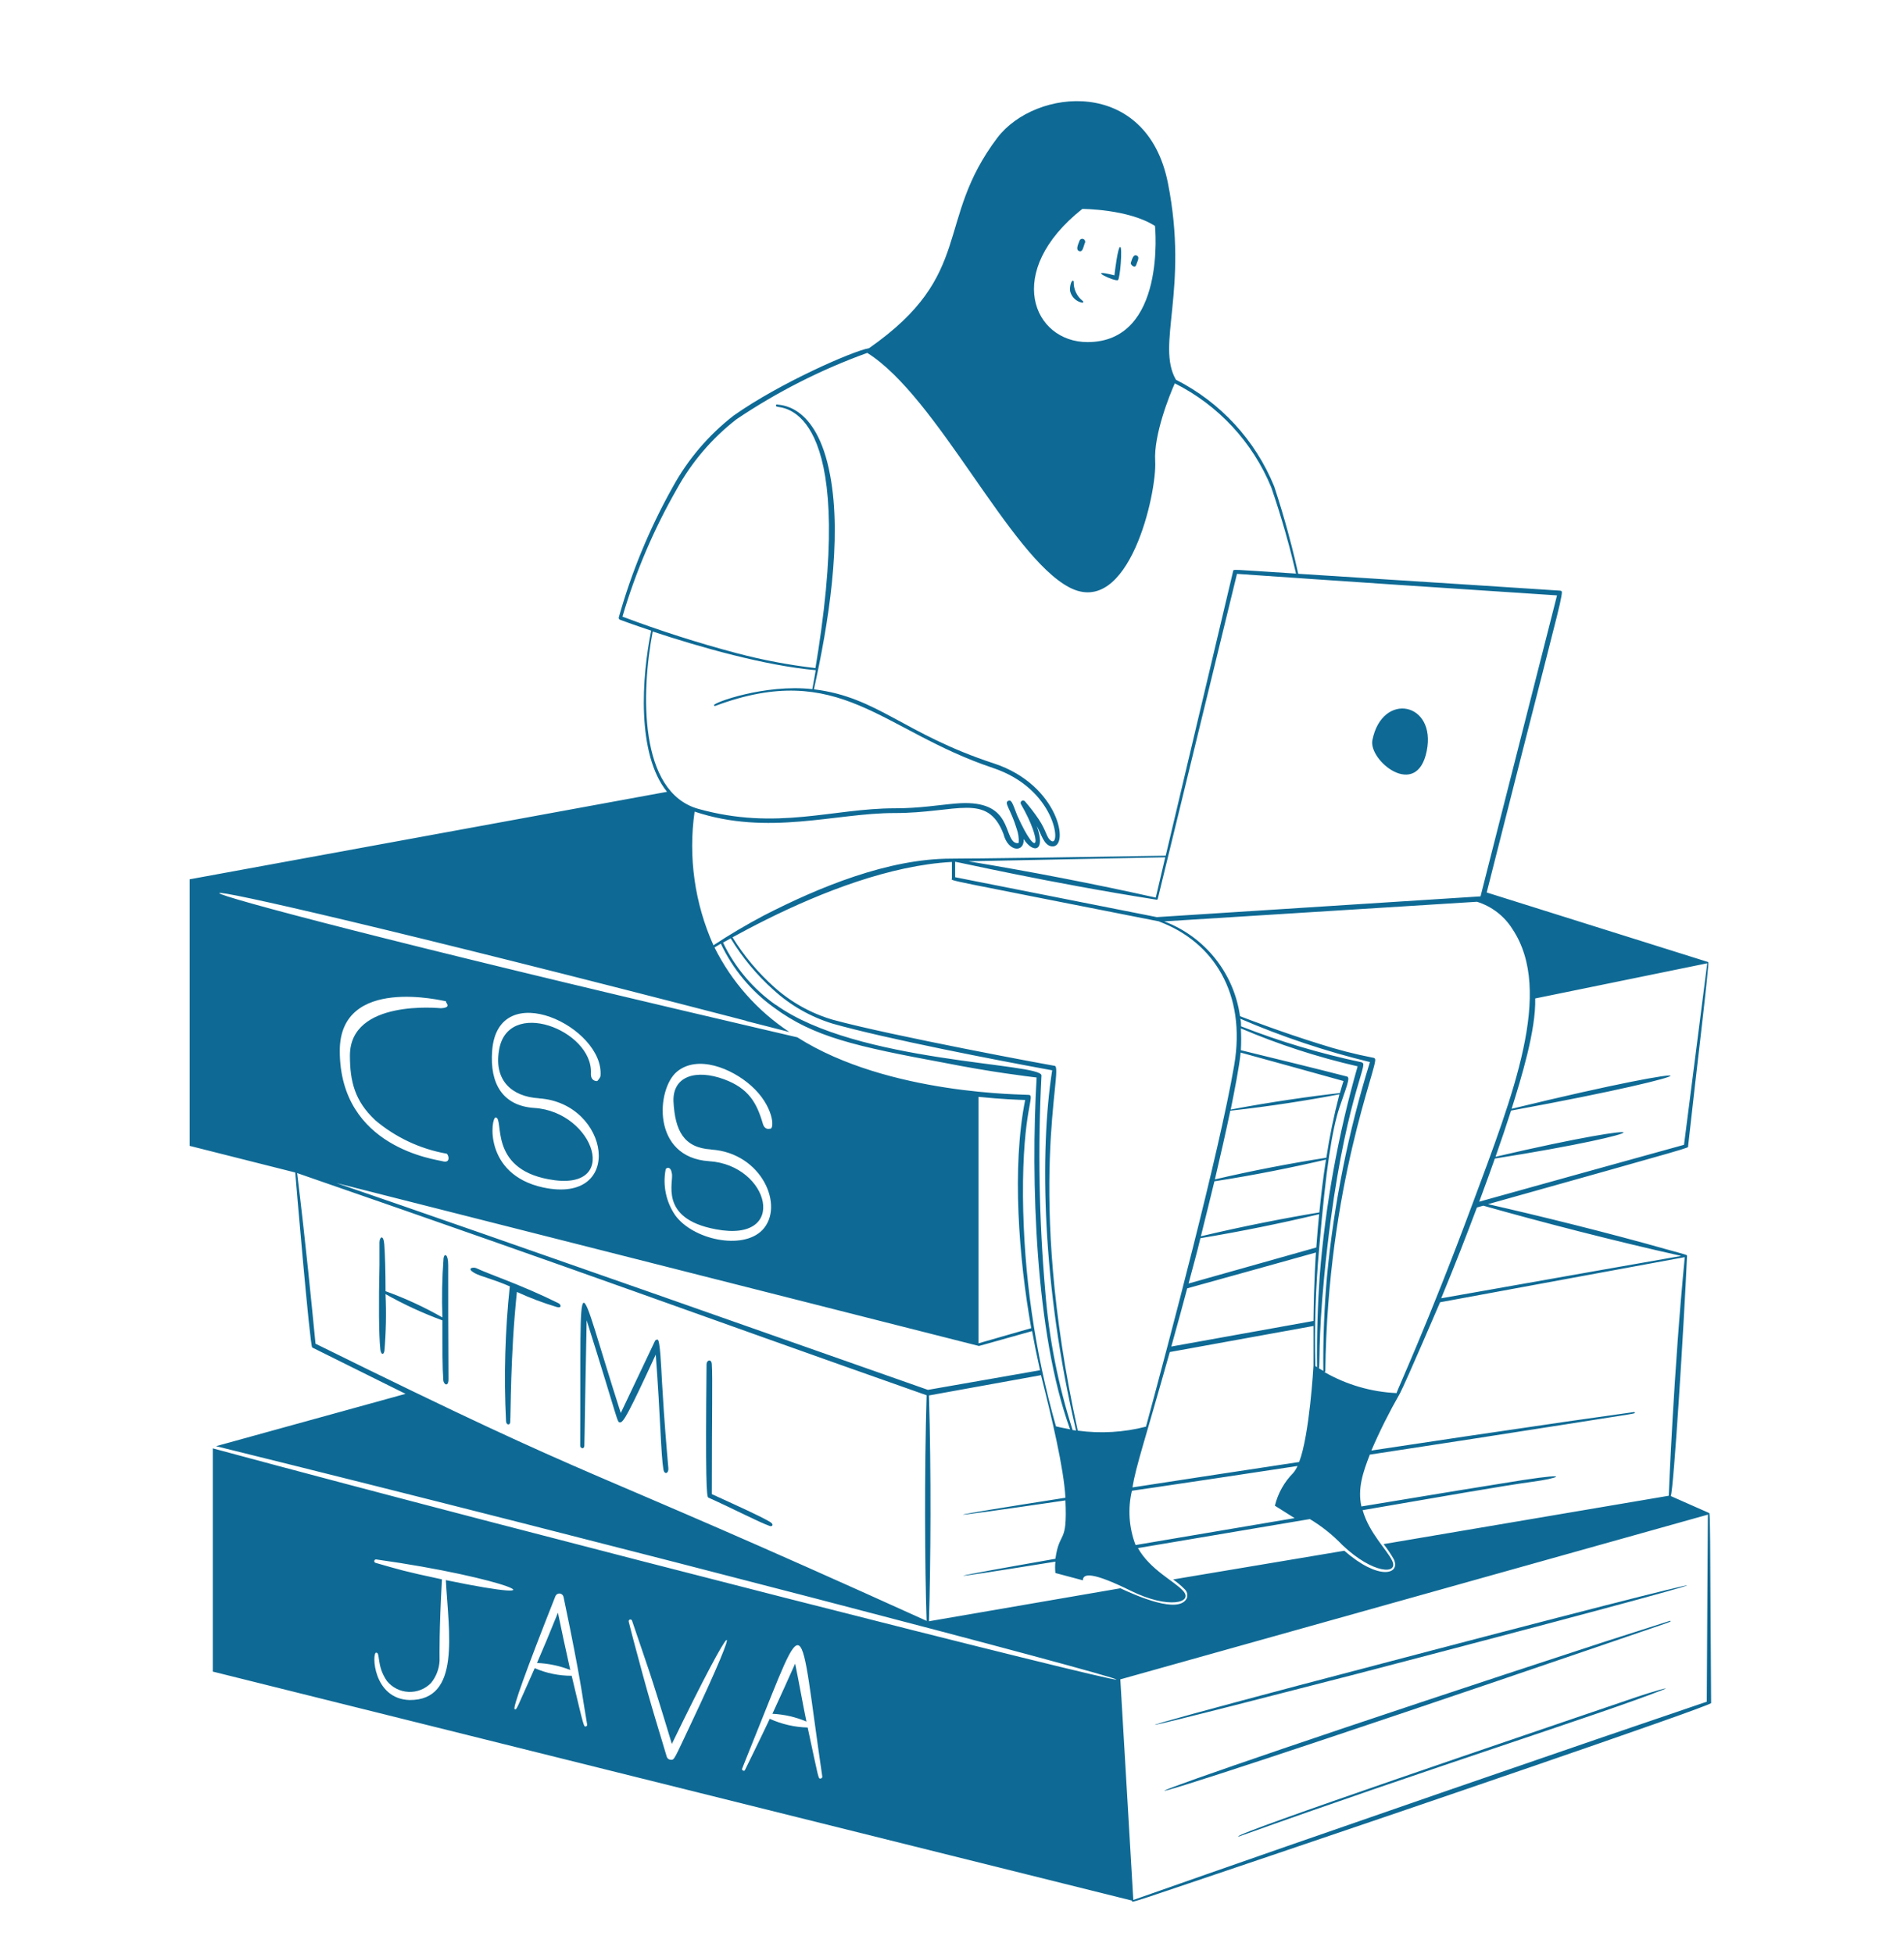 <svg width="154" height="158" viewBox="0 0 154 158" fill="none" xmlns="http://www.w3.org/2000/svg">
<g filter="url(#filter0_d_112_54)">
<path d="M115.395 56.738C116.2 52.791 111.8 51.894 111.003 55.842C110.666 57.497 114.59 60.694 115.395 56.738ZM109.631 131.383C145.167 122.116 145.658 121.587 109.562 131.1C97.842 134.15 79.943 139.048 109.631 131.383ZM129.829 128.739C84.818 143.448 79.805 146.085 129.89 128.93C135.417 127.037 135.134 127.16 135.111 127.075C135.099 127.068 135.086 127.064 135.072 127.064C135.059 127.064 135.045 127.068 135.034 127.075L129.829 128.739ZM100.164 144.491C100.169 144.496 100.175 144.5 100.182 144.503C100.188 144.506 100.196 144.507 100.203 144.507C100.21 144.507 100.217 144.506 100.223 144.503C100.23 144.5 100.236 144.496 100.241 144.491C115.487 139.025 129.323 134.664 134.421 132.671C135.494 132.257 133.478 132.847 132.397 133.215C123.091 136.389 100.057 144.192 100.164 144.491ZM36.251 98.292C36.251 97.38 35.937 97.326 35.876 97.74C35.757 99.334 35.726 100.934 35.783 102.531C34.314 101.692 32.776 100.982 31.184 100.408C31.184 98.714 31.138 97.403 31.085 96.659C31.023 95.77 30.694 96.015 30.694 96.475V98.277C30.625 101.343 30.64 103.98 30.763 105.114C30.801 105.505 31.016 105.628 31.092 105.244C31.223 103.715 31.253 102.179 31.184 100.645C32.658 101.475 34.196 102.185 35.783 102.769C35.783 105.26 35.783 106.601 35.852 107.536C35.852 107.973 36.289 108.203 36.274 107.49C36.251 104.394 36.251 100.523 36.251 98.292ZM41.233 100.017C40.851 103.626 40.748 107.261 40.927 110.886C40.927 111.239 41.233 111.269 41.264 111.024C41.325 110.365 41.264 105.658 41.808 100.469C42.861 100.954 43.948 101.364 45.059 101.695C45.465 101.787 45.365 101.481 45.189 101.389C42.192 99.902 39.586 99.051 38.52 98.545C38.282 98.438 37.677 98.545 38.39 98.944C38.911 99.235 39.67 99.35 41.233 100.017ZM53.191 104.325C53.149 104.318 53.105 104.325 53.067 104.344C53.029 104.363 52.997 104.394 52.977 104.432L50.21 110.258C46.454 98.591 47.013 97.288 46.929 112.91C46.929 113.071 47.151 113.186 47.228 113.032C47.304 112.879 47.228 113.707 47.45 102.761C50.11 111.193 49.888 111.001 50.156 111.016C50.424 111.032 50.861 110.25 53.038 105.536C53.429 110.702 53.452 113.6 53.659 114.834C53.736 115.263 54.096 115.163 54.058 114.719C53.904 112.917 53.751 111.269 53.544 107.751C53.475 106.479 53.391 104.363 53.191 104.325ZM57.576 116.819C57.576 110.227 57.645 107.406 57.576 106.364C57.576 105.842 57.131 105.95 57.147 106.364C57.055 115.639 57.147 117.018 57.285 117.095C59.485 118.084 61.301 119.05 62.259 119.395C62.451 119.464 62.65 119.28 62.259 119.05C61.439 118.574 59.86 117.862 57.576 116.819ZM64.314 130.525C63.746 131.789 63.057 133.322 62.474 134.58C63.421 134.626 64.353 134.839 65.226 135.208C64.927 133.775 64.613 131.958 64.314 130.525Z" fill="#0E6A95"/>
<path d="M138.254 118.352L135.134 116.972C135.371 116.512 136.207 103.037 136.452 97.564C136.452 97.464 136.521 97.502 134.727 97.004C130.128 95.701 124.456 94.298 120.355 93.371C137.556 88.542 136.521 88.841 136.536 88.695C137.219 82.471 138.284 73.84 138.162 73.794L120.248 68.167C124.931 49.61 126.112 45.332 126.28 44.267C126.342 43.876 126.38 43.784 126.188 43.761C123.72 43.6 116.223 43.109 105.001 42.397C104.909 41.967 104.633 40.695 104.143 38.916C103.859 37.874 103.499 36.663 103.062 35.337C101.538 31.596 98.716 28.532 95.113 26.706C93.481 23.877 96.171 19.447 94.469 10.823C92.768 2.2 83.738 3.112 80.672 7.136C75.559 13.897 78.886 18.159 70.293 24.153C68.982 24.383 63.057 26.974 59.331 29.611C57.305 31.185 55.624 33.161 54.395 35.413C52.537 38.733 51.078 42.26 50.049 45.923C50.039 45.961 50.043 46.002 50.062 46.038C50.08 46.073 50.111 46.1 50.148 46.114C50.148 46.114 51.122 46.482 52.67 46.996C51.904 50.752 51.475 56.961 53.95 60.027L15.34 67.102V88.657L23.88 90.811C23.88 90.903 25.068 104.869 25.252 104.961L32.802 108.709L17.471 112.94C49.229 120.782 90.361 131.552 90.292 131.812C90.223 132.073 43.15 120.123 17.211 113.117V131.168L91.564 149.688C91.503 149.91 91.234 149.948 102.87 146.024C111.049 143.264 138.399 133.951 138.399 133.713C138.315 119.119 138.323 118.697 138.254 118.352ZM36.06 123.771C36.297 128.056 37.278 133.491 33.132 133.468C30.165 133.384 30.065 129.635 30.426 129.635C30.786 129.635 30.426 130.678 31.299 131.935C31.513 132.196 31.779 132.408 32.08 132.559C32.381 132.71 32.711 132.795 33.047 132.809C33.384 132.824 33.72 132.767 34.033 132.643C34.346 132.519 34.629 132.33 34.864 132.088C35.278 131.578 35.519 130.95 35.554 130.295C35.554 129.681 35.515 127.865 35.745 123.71C32.618 123.043 32.373 122.944 30.38 122.376C30.343 122.368 30.311 122.346 30.291 122.314C30.271 122.283 30.264 122.244 30.272 122.208C30.28 122.171 30.303 122.139 30.334 122.119C30.366 122.099 30.404 122.092 30.441 122.1C40.935 123.564 46.216 125.872 36.06 123.771ZM47.381 135.607C47.213 135.607 47.259 135.814 46.239 131.506C45.211 131.509 44.194 131.3 43.25 130.892C41.717 134.311 41.801 134.273 41.625 134.204C41.448 134.135 42.522 131.138 44.921 125.075C44.948 125.005 44.996 124.946 45.059 124.907C45.122 124.867 45.196 124.849 45.27 124.855C45.344 124.861 45.415 124.891 45.471 124.94C45.526 124.99 45.565 125.055 45.58 125.128C45.58 125.128 45.81 126.224 46.109 127.696C47.098 132.625 47.144 133.476 47.489 135.446C47.495 135.481 47.488 135.518 47.468 135.548C47.448 135.578 47.417 135.599 47.381 135.607ZM55.905 135.346C54.495 138.32 54.556 138.328 54.234 138.297C54.164 138.291 54.098 138.265 54.044 138.221C53.989 138.177 53.949 138.119 53.928 138.052C53.414 136.281 52.724 134.219 51.574 129.881C51.153 128.348 50.854 127.136 50.854 127.136C50.843 127.101 50.846 127.062 50.863 127.029C50.88 126.996 50.91 126.971 50.946 126.96C50.981 126.949 51.02 126.952 51.053 126.97C51.086 126.987 51.111 127.017 51.122 127.052C52.348 130.686 52.548 131.069 54.341 137.017C59.676 126.017 60.244 126.178 55.905 135.346ZM66.376 139.815C66.177 139.853 66.23 139.884 65.326 135.691C64.267 135.663 63.224 135.423 62.26 134.986C61.424 136.764 60.274 139.079 60.236 139.163C60.215 139.177 60.19 139.184 60.165 139.185C60.14 139.186 60.115 139.181 60.092 139.169C60.07 139.157 60.051 139.14 60.037 139.119C60.023 139.098 60.015 139.074 60.014 139.048C60.014 139.048 60.428 137.991 61.003 136.572C65.341 125.841 64.552 126.309 66.506 139.639C66.511 139.659 66.511 139.68 66.506 139.7C66.502 139.72 66.493 139.74 66.481 139.756C66.469 139.773 66.453 139.787 66.435 139.797C66.417 139.807 66.397 139.813 66.376 139.815ZM135.946 97.564C134.099 97.886 126.15 99.281 116.568 100.982C117.795 98.008 118.607 95.908 119.458 93.639L119.972 93.493C124.51 94.781 130.65 96.368 135.946 97.548V97.564ZM62.743 77.258C60.915 75.971 59.448 74.237 58.481 72.222L59.102 71.877C60.036 73.421 61.193 74.819 62.536 76.024C63.909 77.284 65.545 78.221 67.326 78.768C71.65 79.995 80.679 81.743 85.102 82.547C84.075 89.094 84.282 100.017 87.034 111.676L86.758 111.637C85.588 107.997 84.844 104.234 84.543 100.423C84.039 94.619 83.936 88.787 84.236 82.969C84.313 81.934 69.304 81.972 62.743 77.243V77.258ZM93.779 70.528C98.11 72.153 100.831 76.308 99.82 82.164C98.624 89.155 94.546 104.516 92.691 111.361C90.89 111.826 89.015 111.936 87.172 111.683C82.864 92.121 86.076 82.325 85.309 82.187C85.225 82.187 72.064 79.75 67.342 78.454C65.598 77.94 63.99 77.044 62.635 75.833C61.316 74.657 60.175 73.297 59.247 71.793C60.075 71.341 60.865 70.919 61.984 70.36C66.468 68.129 72.01 65.967 76.992 65.699V67.048C76.946 67.24 75.981 66.995 93.779 70.513V70.528ZM106.527 106.555L106.389 106.463C106.307 103.297 106.41 100.128 106.695 96.974C107.247 90.404 107.746 87.353 108.336 85.56C108.849 84.027 109.248 83.13 108.957 83.053C108.106 82.839 107.5 82.662 100.364 80.922C100.398 80.335 100.398 79.746 100.364 79.159C103.415 80.459 106.575 81.486 109.808 82.225C108.228 87.752 107.201 93.421 106.741 99.15C106.58 101.488 106.496 103.957 106.527 106.54V106.555ZM106.236 102.814L94.738 104.884C95.343 102.73 95.688 101.435 96.025 100.178C99.329 99.258 102.587 98.361 106.435 97.28C106.427 97.426 106.274 99.495 106.236 102.799V102.814ZM99.513 85.813C102.679 85.468 105.914 84.954 108.336 84.487C107.892 86.176 107.539 87.888 107.278 89.615C104.342 90.075 101.146 90.688 98.264 91.37C98.724 89.408 99.153 87.53 99.513 85.797V85.813ZM98.225 91.523C101.452 91.025 104.557 90.397 107.247 89.768C107.01 91.301 106.856 92.597 106.711 94.038C104.043 94.475 100.494 95.165 97.129 95.969C97.52 94.398 97.842 93.103 98.225 91.523ZM97.091 96.123C100.314 95.587 103.517 94.94 106.695 94.183C106.611 95.034 106.534 95.923 106.465 96.874L96.133 99.787C96.455 98.56 96.807 97.334 97.091 96.123ZM107.109 99.189C108.359 86.357 110.497 82.394 110.252 81.988C110.22 81.944 110.174 81.912 110.122 81.896C106.8 81.198 103.541 80.226 100.379 78.991C100.379 78.745 100.379 78.577 100.318 78.377C103.708 79.838 107.216 81.01 110.804 81.88C109.056 87.516 107.892 93.316 107.332 99.189C107.117 101.611 107.002 104.179 107.033 106.854L106.672 106.639C106.772 106.517 106.603 104.401 107.109 99.189ZM100.349 81.114C102.61 81.735 106.389 82.777 108.665 83.414C108.604 83.597 108.504 83.927 108.374 84.387C106.075 84.64 102.817 85.1 99.544 85.721C99.82 84.333 100.241 82.256 100.349 81.083V81.114ZM91.556 116.551C92.591 116.367 88.49 117.018 98.348 115.539L104.948 114.542C104.858 114.747 104.739 114.938 104.595 115.11C103.871 115.841 103.36 116.755 103.116 117.754L104.71 118.758L91.848 120.935C91.308 119.526 91.207 117.988 91.556 116.52V116.551ZM98.302 115.248L91.595 116.275C91.878 114.542 92.599 112.488 94.615 105.329L106.236 103.221V106.432C106.236 106.478 105.921 112.043 105.078 114.22L98.302 115.248ZM107.194 106.923C107.378 91.692 111.502 82.103 111.218 81.628C111.206 81.602 111.188 81.58 111.165 81.564C111.142 81.548 111.116 81.538 111.088 81.536C109.589 81.245 108.109 80.864 106.657 80.393C103.775 79.497 100.962 78.431 100.295 78.171C100.055 76.46 99.359 74.846 98.28 73.497C97.201 72.148 95.779 71.115 94.163 70.505L119.458 68.918C120.655 69.288 121.679 70.077 122.34 71.141C125.682 76.185 122.386 84.502 119.09 93.371C115.449 103.182 112.958 108.494 112.958 108.648C110.909 108.555 108.912 107.974 107.132 106.954C107.132 106.954 107.194 106.908 107.194 106.892V106.923ZM136.207 88.572C130.443 90.159 124.862 91.723 119.642 93.171C120.24 91.562 120.554 90.68 120.907 89.684C134.704 87.499 134.85 86.303 120.961 89.538C121.413 88.258 121.834 87.009 122.218 85.805C139.526 82.632 139.296 81.513 122.264 85.659C123.03 83.222 124.241 79.29 124.172 76.737L138.085 73.893L136.207 88.572ZM125.935 44.144L119.749 68.482L93.565 70.16L77.253 66.933V65.684C77.406 65.684 84.834 67.385 93.542 68.75C93.563 68.754 93.585 68.751 93.604 68.739C93.623 68.728 93.636 68.71 93.641 68.689L100.05 42.404C107.401 42.918 118.983 43.692 125.935 44.144ZM78.326 65.645L94.247 65.323L93.481 68.581C88.536 67.477 83.301 66.466 78.326 65.645ZM87.525 12.893C87.525 12.893 91.273 12.893 93.419 14.273C93.419 14.273 94.37 23.663 87.961 23.663C83.577 23.663 81.124 17.983 87.54 12.893H87.525ZM50.348 45.854C51.404 42.266 52.875 38.813 54.732 35.567C55.94 33.367 57.586 31.439 59.569 29.902C62.862 27.686 66.415 25.884 70.147 24.536C75.827 28.093 81.645 40.948 86.482 43.493C91.319 46.038 93.588 35.827 93.434 33.282C93.304 31.167 94.607 27.917 95.021 26.997C98.55 28.772 101.321 31.761 102.824 35.413C103.277 36.732 103.645 37.935 103.944 38.97C104.434 40.679 104.71 41.921 104.825 42.381C99.459 42.044 99.781 42.006 99.735 42.197L94.285 65.193C76.111 65.492 78.472 65.4 76.931 65.431C71.841 65.431 66.253 67.73 61.777 70.03C60.451 70.728 58.933 71.624 57.706 72.437C56.187 69.051 55.658 65.303 56.181 61.629C62.145 63.622 67.556 61.736 72.362 61.744C77.437 61.744 79.844 60.057 81.162 63.43C81.538 64.917 82.864 64.963 82.795 63.852C83.608 65.086 84.604 64.817 83.853 62.794C84.221 63.422 84.42 64.381 85.087 64.442C86.543 64.565 85.669 59.467 80.396 57.735C73.091 55.343 71.013 52.369 65.832 51.74C66.981 46.559 68.131 39.652 67.142 34.425C66.039 28.469 62.911 28.783 62.842 28.706C62.82 28.706 62.798 28.715 62.783 28.731C62.767 28.747 62.758 28.768 62.758 28.791C62.758 28.813 62.767 28.834 62.783 28.85C62.798 28.866 62.82 28.875 62.842 28.875C62.98 29.044 68.975 28.331 66.414 47.003C66.284 47.962 66.131 48.966 65.954 50.023C63.8 49.773 61.666 49.369 59.569 48.812C56.453 47.987 53.38 47.005 50.363 45.869L50.348 45.854ZM52.793 47.065C56.702 48.36 61.892 49.824 65.977 50.192C65.893 50.69 65.801 51.204 65.701 51.725C61.869 51.296 57.668 52.829 57.745 53.028C57.748 53.039 57.754 53.049 57.761 53.057C57.768 53.066 57.777 53.073 57.787 53.078C57.797 53.083 57.808 53.086 57.819 53.086C57.83 53.087 57.842 53.086 57.852 53.082C67.947 49.311 71.282 55.075 80.304 58.095C85.378 59.781 85.838 64.465 85.041 64.005C84.619 63.752 84.681 63.239 83.999 62.227C83.665 61.732 83.301 61.259 82.91 60.809C82.894 60.787 82.875 60.77 82.852 60.756C82.83 60.742 82.805 60.733 82.779 60.73C82.753 60.726 82.726 60.727 82.701 60.733C82.675 60.739 82.651 60.751 82.63 60.766C82.609 60.782 82.591 60.802 82.578 60.824C82.564 60.847 82.555 60.872 82.551 60.898C82.547 60.924 82.549 60.95 82.555 60.976C82.561 61.001 82.573 61.025 82.588 61.046C84.359 64.112 84.006 65.783 82.274 61.935C81.883 60.908 81.806 60.648 81.553 60.755C81.178 60.916 81.76 61.437 82.243 63.054C82.365 63.399 82.417 63.763 82.396 64.128C82.396 64.197 82.144 64.212 81.96 64.043C81.193 63.277 81.63 60.586 77.276 60.977C75.981 61.084 74.379 61.361 72.385 61.361C67.303 61.361 62.873 63.185 56.48 61.407C51.651 60.042 51.85 51.986 52.793 47.065ZM60.359 78.561L63.846 79.451C61.262 77.743 59.174 75.385 57.791 72.613L58.304 72.306C59.271 74.362 60.746 76.138 62.589 77.465C65.809 79.857 69.235 80.616 76.387 81.942C80.266 82.708 83.102 83.038 83.845 83.13C83.362 91.355 83.722 103.826 86.551 111.576C85.976 111.476 85.57 111.377 85.409 111.338C83.691 105.292 82.794 99.043 82.741 92.758C82.695 85.621 83.799 84.533 83.186 84.533C82.987 84.487 71.864 84.571 64.49 79.88L60.29 78.899C3.888 65.73 3.191 63.714 60.359 78.546V78.561ZM79.146 84.694C81.001 84.885 82.381 84.931 82.918 84.947C81.829 90.358 82.404 97.786 83.408 103.397L79.146 104.623V84.694ZM57.523 88.956C61.616 89.216 63.509 93.555 61.654 95.471C60.044 97.119 56.02 96.238 54.602 94.252C53.872 93.178 53.596 91.858 53.836 90.581C53.836 90.435 54.242 90.243 54.334 90.857C54.548 91.493 53.192 94.528 57.898 95.402C63.854 96.537 62.244 90.205 57.361 89.898C52.678 89.592 53.084 84.05 54.748 82.662C56.411 81.275 59.163 82.371 60.757 83.797C62.574 85.414 62.666 87.3 62.29 87.269C62.229 87.269 61.861 87.407 61.7 86.863C61.202 85.154 60.535 83.996 58.55 83.268C56.311 82.448 54.41 83 54.472 85.046C54.594 87.43 55.3 88.81 57.523 88.948V88.956ZM43.587 84.816C49.336 85.184 50.585 93.432 43.932 92.022C39.057 90.964 39.708 86.303 40.099 86.357C40.789 86.449 39.494 90.45 44.353 91.355C50.325 92.497 48.071 85.889 43.211 85.591C40.69 85.422 39.593 83.666 39.808 80.945C40.291 74.897 48.93 79.075 48.569 83.023C48.569 83.092 48.34 83.429 48.278 83.421C48.217 83.414 47.765 83.421 47.795 82.785C47.964 79.29 40.981 76.599 40.352 80.991C39.977 83.345 41.364 84.671 43.587 84.809V84.816ZM30.318 86.556C31.972 87.962 33.969 88.904 36.106 89.285C36.259 89.285 36.52 90.113 35.784 89.898C35.324 89.76 27.482 88.833 27.482 80.968C27.482 74.836 35.914 76.959 36.014 76.952C36.113 76.944 36.06 77.044 36.106 77.09C36.274 77.304 36.274 77.496 35.661 77.527C35.584 77.527 28.302 76.76 28.302 81.359C28.302 83.475 28.716 85.039 30.318 86.549V86.556ZM25.52 104.654C25.183 101.266 24.753 96.743 24.033 90.857C49.328 99.61 54.403 101.588 74.946 108.824C74.762 115.01 74.8 122.706 74.946 127.067C45.051 113.515 50.049 116.758 25.52 104.654ZM27.053 91.623L79.177 104.838C79.484 104.761 79.177 104.838 83.477 103.635C83.661 104.654 83.876 105.712 84.121 106.8L75.053 108.387C67.265 105.658 40.505 96.207 27.053 91.608V91.623ZM75.137 127.098C75.275 122.499 75.321 114.956 75.137 108.839L84.198 107.199C85.064 110.618 86.045 114.719 86.175 117.11C75.444 118.789 74.792 118.996 86.175 117.325C86.344 120.974 85.7 119.693 85.363 122.047C76.272 123.641 74.632 124.009 85.363 122.277C85.33 122.582 85.33 122.891 85.363 123.197L87.586 123.787C87.586 123.197 88.398 123.12 91.472 124.638C94.546 126.155 96.562 125.58 95.688 124.638C95.013 123.871 93.036 122.951 92.039 121.181L105.944 118.835C106.907 119.413 107.789 120.117 108.566 120.928C111.042 123.288 113.165 123.35 112.598 122.192C112.191 121.334 110.727 119.946 110.214 118.114C116.752 116.995 121.352 116.175 123.973 115.815C125.928 115.562 127.315 115.048 123.145 115.685C120.47 116.106 116.162 116.811 110.114 117.815C109.792 116.359 110.244 115.041 110.796 113.623C118.462 112.457 119.795 112.243 126.771 111.154C132.489 110.25 132.236 110.319 132.229 110.227C132.225 110.212 132.216 110.199 132.203 110.19C132.19 110.182 132.175 110.178 132.16 110.181L126.74 110.947C119.144 112.051 117.603 112.289 110.919 113.293C111.597 111.717 112.365 110.182 113.219 108.694C113.732 107.72 116.438 101.381 116.476 101.304L136.268 97.656C135.371 106.808 134.973 116.873 134.973 116.949L111.908 120.859C112.214 121.246 112.491 121.656 112.736 122.085C113.311 123.319 111.502 123.825 108.734 121.395L94.883 123.718C95.21 123.945 95.516 124.201 95.795 124.484C95.904 124.576 95.981 124.699 96.015 124.837C96.05 124.974 96.04 125.119 95.987 125.251C95.32 126.539 91.932 125.044 90.621 124.431L75.137 127.098ZM138.062 133.598C129.285 136.565 106.726 144.33 91.664 149.634L90.614 131.797L138.139 118.475C138.123 120.958 138.07 128.601 138.047 133.583L138.062 133.598Z" fill="#0E6A95"/>
<path d="M45.128 126.408C44.407 128.187 43.909 129.382 43.434 130.471C44.356 130.509 45.265 130.701 46.124 131.038C45.787 129.559 45.335 127.413 45.128 126.408ZM87.287 16.304C87.578 16.404 87.616 15.982 87.731 15.683C87.751 15.654 87.764 15.621 87.769 15.586C87.774 15.552 87.772 15.517 87.762 15.483C87.752 15.45 87.735 15.419 87.712 15.393C87.689 15.367 87.66 15.346 87.628 15.332C87.596 15.318 87.561 15.312 87.526 15.313C87.491 15.314 87.457 15.323 87.426 15.339C87.395 15.355 87.367 15.378 87.346 15.405C87.325 15.433 87.31 15.465 87.302 15.499C87.18 15.813 86.996 16.204 87.287 16.304ZM91.894 17.431C91.993 17.124 92.216 16.787 91.94 16.664C91.664 16.541 91.564 16.948 91.457 17.277C91.441 17.4 91.786 17.745 91.894 17.431ZM87.509 20.474C87.609 20.52 87.662 20.366 87.563 20.328C87.333 20.145 87.148 19.912 87.023 19.646C86.898 19.38 86.836 19.089 86.842 18.795C86.845 18.774 86.841 18.753 86.829 18.734C86.818 18.716 86.801 18.702 86.781 18.695C86.62 18.695 86.505 19.247 86.559 19.562C86.615 19.788 86.735 19.993 86.903 20.154C87.071 20.316 87.281 20.426 87.509 20.474ZM90.422 18.649C90.598 18.535 90.797 15.99 90.606 15.967C90.414 15.944 90.161 18.021 90.138 18.266C87.67 17.63 90.192 18.803 90.422 18.649Z" fill="#0E6A95"/>
</g>
<defs>
<filter id="filter0_d_112_54" x="-3.775" y="0.306" width="161.306" height="161.306" filterUnits="userSpaceOnUse" color-interpolation-filters="sRGB">
<feFlood flood-opacity="0" result="BackgroundImageFix"/>
<feColorMatrix in="SourceAlpha" type="matrix" values="0 0 0 0 0 0 0 0 0 0 0 0 0 0 0 0 0 0 127 0" result="hardAlpha"/>
<feOffset dy="4"/>
<feGaussianBlur stdDeviation="2"/>
<feComposite in2="hardAlpha" operator="out"/>
<feColorMatrix type="matrix" values="0 0 0 0 0 0 0 0 0 0 0 0 0 0 0 0 0 0 0.25 0"/>
<feBlend mode="normal" in2="BackgroundImageFix" result="effect1_dropShadow_112_54"/>
<feBlend mode="normal" in="SourceGraphic" in2="effect1_dropShadow_112_54" result="shape"/>
</filter>
</defs>
</svg>
